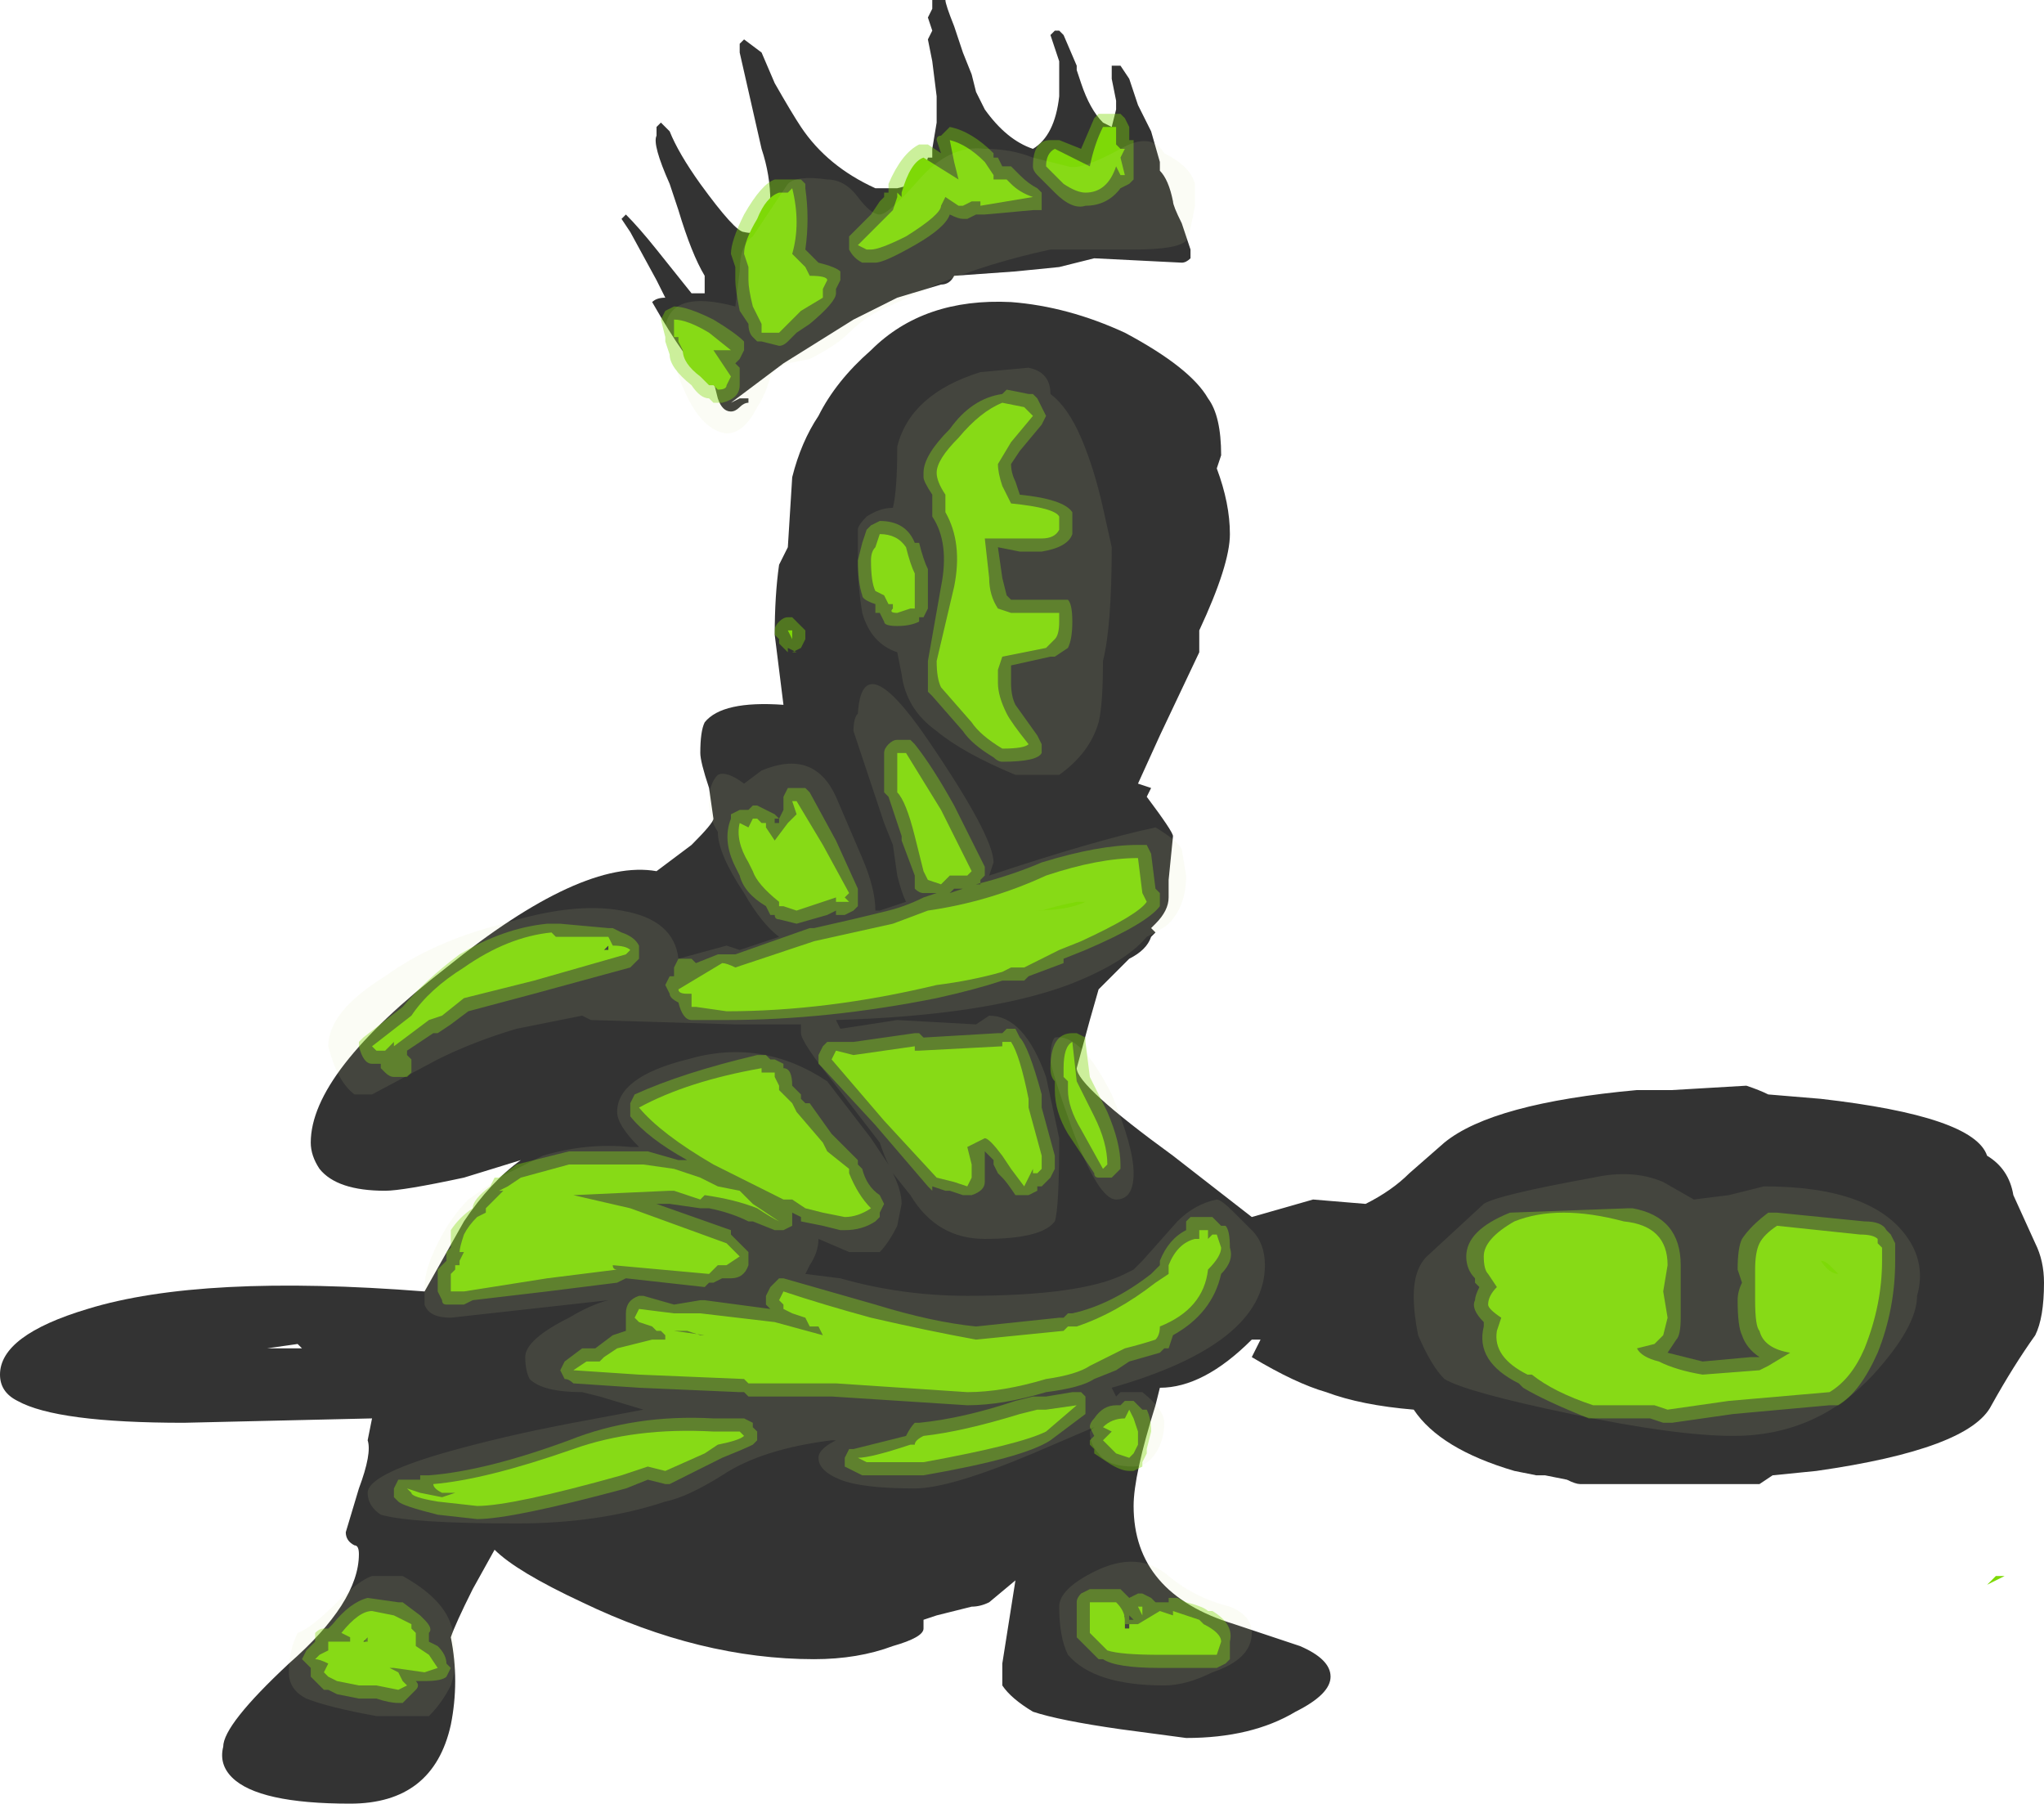 <?xml version="1.0" encoding="UTF-8" standalone="no"?>
<svg xmlns:ffdec="https://www.free-decompiler.com/flash" xmlns:xlink="http://www.w3.org/1999/xlink" ffdec:objectType="shape" height="20.6px" width="23.35px" xmlns="http://www.w3.org/2000/svg">
  <g transform="matrix(1.0, 0.0, 0.0, 1.0, 7.75, 20.15)">
    <path d="M4.35 -19.45 L4.25 -19.75 4.3 -19.8 4.35 -19.8 4.4 -19.75 4.55 -19.4 4.55 -19.35 4.6 -19.2 Q4.7 -18.9 4.85 -18.75 L4.95 -18.7 5.0 -18.9 5.0 -19.0 4.95 -19.25 4.95 -19.4 5.05 -19.4 5.15 -19.25 5.25 -18.95 5.4 -18.65 5.5 -18.3 5.5 -18.2 Q5.6 -18.1 5.65 -17.85 5.65 -17.8 5.75 -17.6 L5.85 -17.3 5.85 -17.2 Q5.8 -17.15 5.75 -17.15 L4.75 -17.2 4.35 -17.1 3.85 -17.05 3.15 -17.0 Q3.1 -16.9 3.0 -16.9 L2.5 -16.75 2.0 -16.5 1.2 -16.0 0.6 -15.55 0.7 -15.6 0.8 -15.6 0.8 -15.55 Q0.75 -15.55 0.7 -15.5 0.65 -15.45 0.6 -15.45 0.5 -15.45 0.45 -15.6 L0.4 -15.8 0.35 -15.85 0.3 -15.85 Q0.1 -16.0 -0.3 -16.7 -0.25 -16.75 -0.15 -16.75 L-0.25 -16.95 -0.55 -17.5 -0.65 -17.65 -0.6 -17.7 Q-0.45 -17.55 -0.25 -17.3 L0.15 -16.8 0.3 -16.8 0.3 -17.0 Q0.15 -17.25 0.0 -17.75 L-0.1 -18.05 Q-0.3 -18.5 -0.25 -18.6 L-0.25 -18.7 -0.2 -18.75 -0.1 -18.65 Q0.0 -18.4 0.25 -18.05 0.65 -17.5 0.75 -17.5 0.95 -17.45 1.0 -17.65 L1.05 -17.85 Q1.05 -18.15 0.95 -18.45 L0.7 -19.55 0.7 -19.65 0.75 -19.7 0.95 -19.55 1.1 -19.2 Q1.3 -18.85 1.4 -18.7 1.7 -18.25 2.25 -18.0 L2.5 -18.0 2.7 -18.05 Q2.8 -18.15 2.85 -18.35 L2.9 -18.35 2.9 -18.45 2.95 -18.75 2.95 -19.05 2.9 -19.45 2.85 -19.7 2.9 -19.8 2.85 -19.95 2.9 -20.05 2.9 -20.15 3.05 -20.15 Q3.05 -20.1 3.15 -19.85 L3.25 -19.55 3.35 -19.3 3.4 -19.1 3.5 -18.9 Q3.75 -18.55 4.05 -18.45 4.3 -18.6 4.35 -19.05 L4.35 -19.45 M5.15 -18.75 L5.15 -18.75" fill="#333333" fill-rule="evenodd" stroke="none"/>
    <path d="M2.2 -16.15 Q2.8 -16.75 3.8 -16.7 4.45 -16.65 5.1 -16.35 5.85 -15.95 6.05 -15.6 6.2 -15.4 6.2 -14.95 L6.15 -14.8 Q6.3 -14.4 6.3 -14.05 6.3 -13.7 5.95 -12.95 L5.95 -12.7 5.5 -11.75 5.25 -11.2 5.4 -11.15 5.35 -11.05 Q5.65 -10.65 5.65 -10.6 L5.6 -10.1 5.6 -9.9 Q5.6 -9.75 5.45 -9.6 L5.4 -9.55 5.45 -9.5 5.4 -9.45 Q5.35 -9.3 5.15 -9.2 L4.8 -8.85 4.7 -8.5 4.55 -7.95 Q4.55 -7.75 5.65 -6.95 L6.55 -6.25 7.25 -6.45 7.85 -6.4 Q8.15 -6.55 8.35 -6.75 L8.75 -7.1 Q9.3 -7.55 10.95 -7.7 L11.35 -7.7 12.2 -7.75 Q12.35 -7.7 12.45 -7.65 L13.05 -7.6 Q14.8 -7.4 14.95 -6.95 15.2 -6.8 15.25 -6.5 L15.5 -5.95 Q15.6 -5.75 15.6 -5.5 15.6 -5.1 15.5 -4.9 15.25 -4.55 15.0 -4.1 14.75 -3.6 13.0 -3.35 L12.5 -3.3 12.35 -3.2 10.3 -3.2 Q10.25 -3.2 10.15 -3.25 L9.9 -3.3 9.8 -3.3 9.55 -3.35 Q8.7 -3.6 8.4 -4.05 7.8 -4.1 7.4 -4.25 7.05 -4.35 6.55 -4.65 L6.65 -4.85 6.55 -4.85 Q6.0 -4.3 5.5 -4.3 L5.45 -4.1 Q5.2 -3.3 5.2 -2.95 5.2 -1.95 6.35 -1.6 L7.1 -1.35 Q7.45 -1.2 7.45 -1.0 7.45 -0.8 7.05 -0.6 6.55 -0.3 5.8 -0.3 L5.05 -0.4 Q4.35 -0.5 4.05 -0.6 3.8 -0.75 3.7 -0.9 3.7 -0.95 3.7 -1.15 L3.85 -2.1 3.55 -1.85 Q3.45 -1.8 3.35 -1.8 L2.95 -1.7 2.8 -1.65 2.8 -1.55 Q2.8 -1.45 2.45 -1.35 2.05 -1.2 1.55 -1.2 0.25 -1.2 -1.1 -1.85 -1.85 -2.2 -2.1 -2.45 L-2.35 -2.0 Q-2.55 -1.6 -2.6 -1.45 -2.5 -0.95 -2.6 -0.45 -2.8 0.45 -3.75 0.45 -4.8 0.45 -5.1 0.15 -5.25 0.0 -5.2 -0.2 -5.2 -0.45 -4.45 -1.15 -3.65 -1.85 -3.65 -2.4 -3.65 -2.5 -3.7 -2.5 -3.8 -2.55 -3.8 -2.65 L-3.65 -3.15 Q-3.5 -3.55 -3.55 -3.7 L-3.5 -3.95 -5.65 -3.9 Q-7.1 -3.9 -7.55 -4.15 -7.75 -4.25 -7.75 -4.45 -7.75 -4.9 -6.75 -5.2 -5.45 -5.6 -2.9 -5.4 L-2.45 -6.2 Q-2.15 -6.65 -1.8 -6.9 L-2.45 -6.7 Q-3.15 -6.55 -3.35 -6.55 -3.9 -6.55 -4.1 -6.8 -4.2 -6.95 -4.2 -7.1 -4.2 -7.9 -2.65 -9.1 -1.1 -10.35 -0.25 -10.2 L0.15 -10.5 Q0.4 -10.75 0.4 -10.8 L0.35 -11.15 Q0.25 -11.45 0.25 -11.55 0.25 -11.8 0.3 -11.9 0.5 -12.15 1.2 -12.1 L1.1 -12.9 Q1.1 -13.35 1.15 -13.7 L1.25 -13.9 1.3 -14.7 Q1.4 -15.1 1.6 -15.4 1.8 -15.8 2.2 -16.15 M-4.7 -4.75 L-4.3 -4.75 -4.35 -4.8 -4.7 -4.75" fill="#333333" fill-rule="evenodd" stroke="none"/>
    <path d="M4.25 -18.55 L4.35 -18.55 4.6 -18.45 4.75 -18.8 4.8 -18.85 5.05 -18.85 5.1 -18.8 5.15 -18.7 5.15 -18.55 5.2 -18.55 5.2 -18.1 5.15 -18.05 5.05 -18.0 Q4.9 -17.8 4.65 -17.8 4.5 -17.75 4.3 -17.95 L4.1 -18.15 Q4.05 -18.2 4.05 -18.25 4.05 -18.55 4.25 -18.55 M3.0 -18.6 L3.1 -18.7 Q3.35 -18.65 3.6 -18.4 L3.6 -18.35 3.65 -18.35 3.7 -18.25 3.8 -18.25 3.9 -18.15 Q4.0 -18.05 4.1 -18.0 L4.15 -17.95 4.15 -17.75 4.05 -17.75 3.5 -17.7 3.4 -17.7 3.3 -17.65 3.25 -17.65 Q3.2 -17.65 3.1 -17.7 3.05 -17.55 2.7 -17.35 2.35 -17.15 2.25 -17.15 L2.1 -17.15 Q2.0 -17.2 1.95 -17.3 L1.95 -17.45 2.2 -17.7 2.3 -17.85 2.35 -17.9 2.35 -17.95 2.4 -17.95 2.4 -18.05 Q2.55 -18.4 2.75 -18.5 L2.85 -18.5 3.0 -18.4 2.95 -18.55 Q2.95 -18.6 3.0 -18.6 M1.25 -18.1 L1.4 -18.1 1.45 -18.05 1.45 -18.0 Q1.5 -17.65 1.45 -17.3 L1.6 -17.15 Q1.8 -17.1 1.85 -17.05 L1.85 -16.95 1.8 -16.85 1.8 -16.8 Q1.8 -16.7 1.5 -16.45 L1.35 -16.35 1.25 -16.25 Q1.2 -16.2 1.15 -16.2 L0.95 -16.25 0.9 -16.25 0.85 -16.3 Q0.8 -16.35 0.8 -16.45 L0.7 -16.6 Q0.65 -16.85 0.65 -16.95 L0.65 -17.1 0.6 -17.25 Q0.6 -17.4 0.75 -17.7 0.95 -18.05 1.1 -18.1 L1.25 -18.1 M0.7 -16.05 L0.65 -16.0 0.7 -15.95 0.7 -15.75 Q0.7 -15.6 0.5 -15.55 L0.4 -15.55 0.35 -15.6 Q0.25 -15.6 0.15 -15.75 -0.1 -15.95 -0.1 -16.1 L-0.15 -16.25 -0.15 -16.3 -0.2 -16.5 -0.15 -16.6 -0.05 -16.65 Q0.1 -16.65 0.4 -16.5 0.65 -16.35 0.75 -16.25 L0.75 -16.15 0.7 -16.05" fill="#7ed907" fill-opacity="0.4" fill-rule="evenodd" stroke="none"/>
    <path d="M3.6 -18.15 L3.6 -18.1 3.75 -18.1 3.8 -18.05 Q3.9 -17.95 4.05 -17.9 L3.45 -17.8 3.45 -17.85 3.35 -17.85 3.25 -17.8 3.2 -17.8 3.05 -17.9 3.0 -17.8 Q3.0 -17.7 2.6 -17.45 2.3 -17.3 2.2 -17.3 L2.15 -17.3 2.05 -17.35 2.45 -17.75 2.5 -17.9 2.5 -17.95 2.55 -17.9 2.55 -17.95 Q2.65 -18.3 2.8 -18.35 L3.2 -18.1 3.15 -18.3 3.1 -18.55 Q3.3 -18.5 3.5 -18.3 L3.6 -18.15 M4.3 -18.45 L4.7 -18.25 Q4.75 -18.5 4.85 -18.7 L5.0 -18.7 5.0 -18.5 5.05 -18.45 5.1 -18.45 5.05 -18.35 5.1 -18.15 5.05 -18.15 5.0 -18.25 Q4.9 -17.95 4.65 -17.95 4.55 -17.95 4.4 -18.05 L4.2 -18.25 Q4.2 -18.4 4.3 -18.45 M1.25 -17.95 L1.3 -18.0 Q1.4 -17.6 1.3 -17.25 L1.45 -17.1 1.5 -17.0 Q1.7 -17.0 1.7 -16.95 L1.65 -16.85 1.65 -16.75 1.4 -16.6 1.15 -16.35 0.95 -16.35 Q0.95 -16.4 0.95 -16.45 L0.85 -16.65 Q0.8 -16.85 0.8 -16.95 L0.8 -17.1 0.75 -17.25 Q0.75 -17.4 0.9 -17.65 1.0 -17.9 1.15 -17.95 L1.25 -17.95 M2.85 -17.8 L2.85 -17.8 M0.4 -16.15 L0.6 -15.85 0.55 -15.75 Q0.55 -15.7 0.45 -15.7 L0.4 -15.75 0.35 -15.75 0.25 -15.85 Q0.05 -16.0 0.05 -16.15 L0.0 -16.25 0.0 -16.3 -0.05 -16.3 -0.05 -16.5 Q0.1 -16.5 0.35 -16.35 L0.6 -16.15 0.4 -16.15" fill="#7ed907" fill-rule="evenodd" stroke="none"/>
    <path d="M2.3 -14.2 Q2.6 -14.2 2.7 -13.95 L2.75 -13.95 Q2.8 -13.75 2.85 -13.65 L2.85 -13.2 2.8 -13.1 2.75 -13.1 2.75 -13.05 Q2.65 -13.0 2.5 -13.0 2.35 -13.0 2.35 -13.05 L2.3 -13.15 2.25 -13.15 2.25 -13.25 Q2.1 -13.3 2.1 -13.35 2.05 -13.5 2.05 -13.75 L2.1 -13.95 2.15 -14.1 2.2 -14.15 2.3 -14.2 M2.8 -14.75 Q2.8 -14.95 3.1 -15.25 3.35 -15.6 3.7 -15.65 L3.75 -15.7 4.0 -15.65 4.05 -15.65 4.1 -15.6 4.2 -15.4 4.15 -15.3 3.9 -15.0 3.8 -14.85 Q3.8 -14.75 3.85 -14.65 L3.9 -14.5 Q4.4 -14.45 4.5 -14.3 L4.5 -14.25 Q4.5 -14.15 4.5 -14.05 4.45 -13.9 4.15 -13.85 L3.9 -13.85 3.65 -13.9 3.7 -13.55 3.75 -13.35 3.8 -13.3 4.45 -13.3 Q4.5 -13.25 4.5 -13.05 4.5 -12.85 4.45 -12.75 L4.3 -12.65 4.25 -12.65 3.8 -12.55 3.8 -12.35 Q3.8 -12.2 3.85 -12.1 L4.1 -11.75 4.15 -11.65 4.15 -11.55 Q4.1 -11.45 3.7 -11.45 3.65 -11.45 3.6 -11.5 3.35 -11.65 3.25 -11.8 L2.9 -12.2 2.85 -12.25 Q2.85 -12.35 2.85 -12.55 L2.85 -12.6 3.0 -13.45 Q3.1 -13.95 2.9 -14.25 L2.9 -14.5 Q2.8 -14.65 2.8 -14.7 L2.8 -14.75 M1.35 -13.05 L1.45 -12.95 1.45 -12.85 1.4 -12.75 1.3 -12.7 1.35 -12.7 1.25 -12.75 1.25 -12.7 1.15 -12.8 1.15 -12.85 1.1 -12.9 1.1 -12.95 Q1.1 -13.0 1.15 -13.05 1.2 -13.1 1.25 -13.1 L1.3 -13.1 1.35 -13.05 M0.7 -10.9 L0.8 -10.9 0.85 -10.95 0.9 -10.95 1.1 -10.85 1.15 -10.8 1.2 -10.9 1.2 -11.05 1.25 -11.15 1.45 -11.15 1.5 -11.1 1.8 -10.55 2.05 -10.0 2.05 -9.8 2.0 -9.75 1.9 -9.7 1.8 -9.7 1.8 -9.75 1.7 -9.7 1.35 -9.6 1.15 -9.65 Q1.1 -9.65 1.1 -9.7 L1.05 -9.7 1.0 -9.8 Q0.75 -9.95 0.7 -10.15 L0.65 -10.25 Q0.5 -10.55 0.6 -10.8 L0.6 -10.85 0.7 -10.9 M1.05 -10.75 L1.15 -10.75 1.15 -10.8 1.1 -10.8 1.1 -10.75 1.05 -10.75 M2.4 -11.65 Q2.45 -11.7 2.5 -11.7 L2.65 -11.7 2.7 -11.65 Q2.9 -11.4 3.15 -10.95 L3.5 -10.25 3.5 -10.15 3.45 -10.1 3.45 -10.05 3.4 -10.05 Q3.8 -10.15 4.15 -10.3 4.8 -10.5 5.25 -10.5 L5.35 -10.5 5.4 -10.4 5.45 -10.0 5.5 -9.95 5.5 -9.8 Q5.35 -9.6 4.65 -9.3 L4.4 -9.2 4.4 -9.15 4.0 -9.0 3.95 -8.95 3.7 -8.95 Q3.4 -8.85 2.95 -8.75 1.7 -8.5 0.55 -8.5 L0.15 -8.5 Q0.05 -8.5 0.0 -8.7 -0.1 -8.75 -0.1 -8.8 L-0.15 -8.9 -0.1 -9.0 -0.05 -9.0 -0.05 -9.1 0.0 -9.2 0.15 -9.2 0.2 -9.15 0.45 -9.25 0.65 -9.25 1.5 -9.55 1.55 -9.55 Q2.0 -9.65 2.4 -9.75 2.6 -9.8 2.8 -9.9 L2.95 -9.95 2.8 -9.95 Q2.75 -9.95 2.7 -10.0 2.7 -10.05 2.7 -10.1 L2.7 -10.15 2.55 -10.55 2.55 -10.6 2.4 -11.05 2.35 -11.1 2.35 -11.55 Q2.35 -11.6 2.4 -11.65 M1.05 -8.05 L1.1 -8.05 1.2 -8.0 1.2 -7.95 Q1.3 -7.95 1.3 -7.75 L1.4 -7.65 1.4 -7.6 1.45 -7.55 1.5 -7.55 1.75 -7.2 2.05 -6.9 2.05 -6.85 2.1 -6.8 Q2.15 -6.6 2.3 -6.5 L2.35 -6.4 2.3 -6.3 2.3 -6.25 2.25 -6.2 Q2.1 -6.1 1.9 -6.1 L1.85 -6.1 1.65 -6.15 1.4 -6.2 1.4 -6.25 1.3 -6.3 1.3 -6.15 1.2 -6.1 1.1 -6.1 0.85 -6.2 0.8 -6.2 Q0.6 -6.3 0.35 -6.35 L0.25 -6.35 -0.1 -6.4 -0.25 -6.4 0.6 -6.1 0.6 -6.05 0.8 -5.85 0.8 -5.7 Q0.75 -5.55 0.6 -5.55 L0.5 -5.55 0.4 -5.5 0.35 -5.5 0.3 -5.45 -0.6 -5.55 -0.7 -5.5 -1.5 -5.4 -2.35 -5.3 -2.45 -5.25 -2.65 -5.25 Q-2.7 -5.25 -2.7 -5.3 L-2.75 -5.4 -2.75 -5.65 -2.65 -5.75 -2.65 -5.85 -2.6 -5.9 -2.6 -6.1 Q-2.5 -6.25 -2.35 -6.35 -2.35 -6.45 -2.15 -6.6 L-2.1 -6.7 -2.05 -6.7 -1.85 -6.85 -1.25 -7.0 -0.35 -7.0 0.0 -6.9 0.1 -6.9 Q-0.35 -7.15 -0.55 -7.4 L-0.55 -7.55 -0.5 -7.65 Q0.05 -7.9 0.9 -8.1 L1.0 -8.1 1.05 -8.05 M2.75 -8.35 L2.8 -8.3 3.65 -8.35 3.7 -8.35 3.75 -8.4 3.85 -8.4 3.9 -8.3 Q4.0 -8.2 4.15 -7.65 L4.15 -7.5 4.3 -6.95 4.3 -6.8 4.25 -6.7 4.15 -6.6 4.1 -6.6 4.1 -6.55 4.0 -6.5 3.95 -6.5 Q3.9 -6.5 3.85 -6.5 3.75 -6.65 3.7 -6.7 L3.65 -6.75 3.6 -6.85 3.6 -6.9 3.5 -7.0 3.5 -6.65 Q3.5 -6.55 3.35 -6.5 L3.25 -6.5 3.1 -6.55 3.05 -6.55 2.9 -6.6 2.9 -6.55 2.85 -6.6 2.25 -7.3 1.65 -7.95 1.6 -8.0 1.6 -8.1 1.65 -8.2 1.7 -8.25 Q1.75 -8.25 1.8 -8.25 L2.0 -8.25 2.7 -8.35 2.75 -8.35 M3.1 -9.95 L3.25 -10.0 3.15 -10.0 3.1 -9.95 M4.3 -7.8 Q4.25 -7.85 4.25 -7.95 4.25 -8.35 4.5 -8.35 L4.55 -8.35 4.65 -8.3 4.65 -8.25 4.7 -7.85 4.9 -7.45 Q5.05 -7.1 5.05 -6.85 L5.05 -6.8 4.95 -6.7 4.8 -6.7 Q4.75 -6.7 4.75 -6.75 L4.45 -7.2 Q4.3 -7.45 4.3 -7.7 L4.3 -7.8 M5.5 -5.7 L5.5 -5.75 Q5.6 -6.0 5.8 -6.1 L5.8 -6.2 5.85 -6.25 6.1 -6.25 6.2 -6.15 6.25 -6.15 Q6.3 -6.1 6.3 -5.9 6.35 -5.75 6.2 -5.6 6.1 -5.15 5.65 -4.9 L5.6 -4.75 5.55 -4.75 5.5 -4.7 5.15 -4.6 5.0 -4.5 4.75 -4.4 Q4.6 -4.3 4.2 -4.25 3.7 -4.1 3.3 -4.1 L1.75 -4.2 0.8 -4.2 0.75 -4.25 0.7 -4.25 -0.45 -4.3 -1.2 -4.35 Q-1.25 -4.4 -1.3 -4.4 L-1.35 -4.5 -1.3 -4.6 -1.1 -4.75 -0.95 -4.75 -0.75 -4.9 -0.6 -4.95 -0.6 -5.15 Q-0.6 -5.3 -0.45 -5.35 L-0.4 -5.35 -0.05 -5.25 0.25 -5.3 0.3 -5.3 1.05 -5.2 1.0 -5.25 1.0 -5.35 1.05 -5.45 1.15 -5.55 1.2 -5.55 2.25 -5.25 Q2.9 -5.05 3.4 -5.0 L4.35 -5.1 4.4 -5.1 4.45 -5.15 4.5 -5.15 Q4.95 -5.25 5.4 -5.6 L5.5 -5.7 M4.05 -4.2 L4.2 -4.2 4.5 -4.25 4.6 -4.25 4.65 -4.2 4.65 -4.0 4.25 -3.7 Q3.95 -3.5 2.8 -3.3 L2.1 -3.3 1.9 -3.4 1.9 -3.5 1.95 -3.6 2.0 -3.6 2.6 -3.75 Q2.65 -3.85 2.7 -3.9 L2.75 -3.9 Q3.25 -3.95 3.85 -4.15 L4.05 -4.2 M5.05 -4.1 L5.1 -4.15 5.2 -4.15 5.3 -4.05 5.35 -4.05 Q5.4 -3.95 5.4 -3.8 L5.35 -3.6 5.35 -3.55 5.3 -3.45 5.3 -3.4 5.2 -3.35 5.15 -3.35 Q5.05 -3.35 4.9 -3.45 L4.75 -3.55 4.75 -3.6 4.7 -3.65 4.7 -3.7 4.75 -3.75 4.7 -3.85 Q4.7 -3.9 4.75 -3.95 4.85 -4.1 5.0 -4.1 L5.05 -4.1 M0.4 -3.95 L0.75 -3.95 0.85 -3.9 0.85 -3.85 0.9 -3.8 0.9 -3.7 0.85 -3.65 Q0.75 -3.6 0.5 -3.5 L0.4 -3.45 Q0.1 -3.3 -0.1 -3.2 L-0.15 -3.2 -0.35 -3.25 -0.6 -3.15 Q-1.9 -2.8 -2.3 -2.8 L-2.75 -2.85 Q-3.15 -2.95 -3.2 -3.0 L-3.25 -3.05 -3.25 -3.15 -3.2 -3.25 -2.95 -3.25 -2.95 -3.3 Q-2.9 -3.3 -2.85 -3.3 -2.2 -3.35 -1.25 -3.7 -0.5 -4.0 0.4 -3.95 M4.85 -2.0 L5.05 -2.0 5.15 -1.9 5.25 -1.95 5.3 -1.95 5.4 -1.9 5.45 -1.85 5.6 -1.85 5.6 -1.9 5.7 -1.9 5.8 -1.85 Q6.0 -1.8 6.05 -1.75 L6.1 -1.75 Q6.35 -1.6 6.3 -1.4 L6.3 -1.2 6.25 -1.15 6.15 -1.1 5.5 -1.1 Q5.0 -1.1 4.85 -1.2 L4.8 -1.2 4.55 -1.45 4.55 -1.85 Q4.55 -1.9 4.6 -1.95 L4.7 -2.0 4.85 -2.0 M5.2 -1.65 L5.15 -1.7 5.15 -1.65 5.2 -1.65 5.2 -1.65 M5.1 -1.7 L5.05 -1.65 5.1 -1.6 5.1 -1.7 M5.15 -1.7 L5.15 -1.7 M5.1 -1.55 L5.2 -1.55 5.2 -1.6 5.15 -1.6 5.1 -1.6 5.1 -1.55 M11.45 -5.7 L11.45 -5.1 Q11.45 -4.9 11.4 -4.85 L11.3 -4.7 11.7 -4.6 12.25 -4.65 12.35 -4.65 Q12.2 -4.75 12.15 -4.9 12.1 -5.0 12.1 -5.3 12.1 -5.4 12.15 -5.5 L12.1 -5.65 Q12.1 -5.9 12.15 -6.0 12.25 -6.15 12.45 -6.3 L12.55 -6.3 13.55 -6.2 Q13.75 -6.2 13.8 -6.1 L13.85 -6.05 13.9 -5.95 13.9 -5.75 Q13.9 -5.2 13.7 -4.7 13.5 -4.25 13.25 -4.1 L13.15 -4.1 12.05 -4.0 11.35 -3.9 11.25 -3.9 11.1 -3.95 10.4 -3.95 Q9.9 -4.15 9.65 -4.3 L9.6 -4.35 Q9.1 -4.6 9.2 -5.0 L9.2 -5.05 Q9.05 -5.2 9.1 -5.3 9.1 -5.35 9.15 -5.45 L9.1 -5.5 9.1 -5.55 Q9.0 -5.65 9.0 -5.8 9.0 -6.1 9.5 -6.3 L10.85 -6.35 10.9 -6.35 Q11.45 -6.25 11.45 -5.7 M-3.45 -8.0 L-3.5 -8.0 Q-3.6 -8.0 -3.65 -8.2 L-3.65 -8.25 -3.6 -8.3 -3.15 -8.65 Q-2.9 -8.95 -2.5 -9.25 -2.0 -9.55 -1.5 -9.6 L-1.35 -9.6 -0.8 -9.55 -0.75 -9.55 -0.65 -9.5 Q-0.5 -9.45 -0.45 -9.35 L-0.45 -9.2 -0.55 -9.1 -1.65 -8.8 -2.4 -8.6 -2.6 -8.45 -2.75 -8.35 -2.8 -8.35 -3.1 -8.15 -3.1 -8.1 -3.05 -8.05 -3.05 -7.9 -3.1 -7.85 Q-3.15 -7.85 -3.2 -7.85 L-3.25 -7.85 Q-3.3 -7.85 -3.35 -7.9 L-3.4 -7.95 -3.4 -8.0 -3.45 -8.0 M-0.9 -9.3 L-0.8 -9.3 -0.8 -9.35 -0.9 -9.3 M-3.15 -1.85 L-2.95 -1.7 -2.9 -1.65 Q-2.8 -1.55 -2.85 -1.5 L-2.85 -1.4 -2.75 -1.35 Q-2.65 -1.25 -2.65 -1.15 L-2.6 -1.1 -2.65 -1.0 Q-2.7 -0.95 -2.9 -0.95 L-3.0 -0.95 Q-2.95 -0.9 -3.0 -0.85 L-3.15 -0.7 -3.2 -0.7 Q-3.3 -0.7 -3.45 -0.75 L-3.65 -0.75 -3.9 -0.8 -4.0 -0.85 -4.05 -0.85 -4.2 -1.0 -4.2 -1.1 -4.3 -1.2 -4.25 -1.3 -4.15 -1.4 -4.15 -1.5 Q-4.1 -1.55 -4.05 -1.55 L-4.0 -1.55 -3.95 -1.6 Q-3.75 -1.85 -3.55 -1.9 L-3.2 -1.85 -3.15 -1.85 M-3.6 -1.45 L-3.65 -1.4 -3.55 -1.35 -3.6 -1.45" fill="#7ed907" fill-opacity="0.4" fill-rule="evenodd" stroke="none"/>
    <path d="M3.95 -15.5 L4.05 -15.4 3.8 -15.1 3.65 -14.85 Q3.65 -14.75 3.7 -14.6 L3.8 -14.4 Q4.3 -14.35 4.35 -14.25 L4.35 -14.1 Q4.3 -14.0 4.15 -14.0 L3.5 -14.0 3.55 -13.55 Q3.55 -13.35 3.65 -13.2 L3.8 -13.15 4.35 -13.15 4.35 -13.05 Q4.35 -12.9 4.3 -12.85 L4.2 -12.75 3.7 -12.65 3.65 -12.5 3.65 -12.35 Q3.65 -12.2 3.75 -12.0 3.8 -11.9 4.0 -11.65 3.95 -11.6 3.7 -11.6 3.45 -11.75 3.35 -11.9 L3.0 -12.3 Q2.95 -12.4 2.95 -12.6 L3.15 -13.45 Q3.25 -13.95 3.05 -14.3 L3.05 -14.5 Q2.95 -14.65 2.95 -14.75 2.95 -14.9 3.2 -15.15 3.45 -15.45 3.7 -15.55 L3.95 -15.5 M4.1 -12.95 L4.1 -12.95 M2.25 -13.9 L2.3 -14.05 Q2.5 -14.05 2.6 -13.9 2.65 -13.7 2.7 -13.6 L2.7 -13.2 2.65 -13.2 2.5 -13.15 Q2.4 -13.15 2.45 -13.2 L2.45 -13.25 2.4 -13.25 2.35 -13.35 2.25 -13.4 Q2.2 -13.5 2.2 -13.75 2.2 -13.85 2.25 -13.9 M1.25 -12.95 L1.3 -12.95 1.3 -12.85 1.25 -12.95 M0.7 -10.75 L0.8 -10.7 0.85 -10.8 0.9 -10.8 0.95 -10.75 1.0 -10.75 1.0 -10.7 1.1 -10.55 1.25 -10.75 1.35 -10.85 1.3 -11.0 1.35 -11.0 1.65 -10.5 1.95 -9.95 1.9 -9.9 1.95 -9.85 1.8 -9.85 1.8 -9.9 1.35 -9.75 1.2 -9.8 1.15 -9.8 1.15 -9.85 Q0.9 -10.05 0.85 -10.2 L0.8 -10.3 Q0.65 -10.55 0.7 -10.75 M2.6 -11.55 L3.0 -10.9 3.35 -10.2 3.3 -10.15 3.1 -10.15 3.0 -10.05 2.85 -10.1 2.8 -10.2 2.7 -10.6 Q2.6 -11.0 2.5 -11.1 L2.5 -11.55 2.6 -11.55 M1.55 -9.4 L2.45 -9.6 2.85 -9.75 Q3.55 -9.85 4.2 -10.15 4.8 -10.35 5.25 -10.35 L5.3 -9.95 5.35 -9.85 Q5.25 -9.7 4.6 -9.4 L4.35 -9.3 3.95 -9.1 3.8 -9.1 3.7 -9.05 Q3.35 -8.95 2.95 -8.9 1.7 -8.6 0.55 -8.6 L0.2 -8.65 0.15 -8.65 0.15 -8.8 0.1 -8.8 Q0.0 -8.8 0.0 -8.85 L0.5 -9.15 Q0.55 -9.15 0.65 -9.1 1.1 -9.25 1.55 -9.4 M1.1 -7.85 L1.15 -7.75 1.15 -7.7 1.3 -7.55 1.35 -7.45 1.65 -7.1 1.7 -7.0 1.95 -6.8 1.95 -6.75 Q2.05 -6.5 2.2 -6.35 2.05 -6.25 1.9 -6.25 L1.65 -6.3 1.45 -6.35 1.3 -6.45 1.2 -6.45 0.4 -6.85 Q-0.2 -7.2 -0.45 -7.5 0.1 -7.8 0.95 -7.95 L0.95 -7.9 1.1 -7.9 1.1 -7.85 M2.7 -8.15 L2.75 -8.15 3.7 -8.2 3.7 -8.25 3.8 -8.25 Q3.9 -8.1 4.0 -7.6 L4.0 -7.5 4.15 -6.95 4.15 -6.8 4.1 -6.75 4.05 -6.75 4.05 -6.8 3.95 -6.6 3.8 -6.8 3.7 -6.95 Q3.55 -7.15 3.5 -7.15 3.4 -7.1 3.3 -7.05 L3.35 -6.85 3.35 -6.7 3.3 -6.6 3.15 -6.65 2.95 -6.7 2.35 -7.35 1.75 -8.05 1.8 -8.15 2.0 -8.1 2.7 -8.2 2.7 -8.15 M4.5 -8.25 L4.55 -7.8 4.75 -7.4 Q4.9 -7.1 4.9 -6.85 L4.85 -6.8 4.6 -7.25 Q4.45 -7.5 4.45 -7.7 L4.45 -7.8 4.4 -7.85 4.4 -7.95 Q4.4 -8.2 4.5 -8.25 M5.6 -5.6 L5.6 -5.7 Q5.7 -5.95 5.9 -6.0 L5.95 -6.0 5.95 -6.1 6.05 -6.1 6.05 -6.0 6.1 -6.05 6.15 -6.05 6.2 -5.9 Q6.2 -5.8 6.05 -5.65 6.0 -5.2 5.5 -5.0 5.5 -4.9 5.45 -4.85 5.3 -4.8 5.1 -4.75 L4.7 -4.55 Q4.55 -4.45 4.2 -4.4 3.7 -4.25 3.3 -4.25 L1.8 -4.35 0.8 -4.35 0.75 -4.4 -0.45 -4.45 -1.2 -4.5 -1.05 -4.6 -0.9 -4.6 -0.85 -4.65 -0.7 -4.75 -0.3 -4.85 -0.15 -4.85 -0.15 -4.9 -0.2 -4.95 -0.25 -4.95 -0.3 -5.0 -0.45 -5.05 -0.5 -5.1 -0.45 -5.2 -0.05 -5.15 0.25 -5.15 1.1 -5.05 1.65 -4.9 1.6 -5.0 1.5 -5.0 1.45 -5.1 1.3 -5.15 1.2 -5.2 1.2 -5.25 1.15 -5.3 1.2 -5.4 Q1.65 -5.25 2.2 -5.1 2.85 -4.95 3.4 -4.85 L4.4 -4.95 4.45 -5.0 4.55 -5.0 Q5.0 -5.15 5.45 -5.5 L5.6 -5.6 M3.9 -4.0 L4.1 -4.05 4.2 -4.05 4.55 -4.1 4.2 -3.8 Q3.9 -3.65 2.8 -3.45 L2.15 -3.45 2.05 -3.5 Q2.2 -3.5 2.65 -3.65 L2.7 -3.65 Q2.7 -3.7 2.8 -3.75 3.25 -3.8 3.9 -4.0 M4.85 -3.7 L4.95 -3.8 4.85 -3.85 Q4.95 -3.95 5.1 -3.95 L5.15 -4.05 5.2 -3.95 5.25 -3.8 5.25 -3.65 5.2 -3.55 5.15 -3.5 5.0 -3.55 4.85 -3.7 M0.85 -6.4 L1.15 -6.2 Q1.05 -6.25 0.9 -6.35 0.65 -6.45 0.3 -6.5 L0.25 -6.45 -0.05 -6.55 -0.1 -6.55 -1.2 -6.5 -0.55 -6.35 0.55 -5.95 0.7 -5.8 0.55 -5.7 0.45 -5.7 0.35 -5.6 -0.75 -5.7 Q-0.75 -5.65 -0.7 -5.65 L-1.5 -5.55 -2.45 -5.4 -2.6 -5.4 -2.6 -5.6 -2.55 -5.65 -2.55 -5.7 -2.5 -5.7 -2.5 -5.75 -2.45 -5.85 -2.5 -5.85 Q-2.5 -5.9 -2.45 -6.05 -2.4 -6.15 -2.3 -6.25 L-2.2 -6.3 -2.2 -6.35 -2.0 -6.55 -2.05 -6.55 -1.95 -6.6 -1.8 -6.7 -1.25 -6.85 -0.4 -6.85 -0.05 -6.8 0.25 -6.7 Q0.35 -6.65 0.45 -6.6 L0.7 -6.55 0.85 -6.4 M0.3 -4.9 L0.25 -4.9 0.1 -4.95 -0.05 -4.95 0.3 -4.9 M0.7 -3.8 L0.75 -3.75 Q0.7 -3.7 0.45 -3.65 L0.3 -3.55 -0.15 -3.35 -0.35 -3.4 -0.65 -3.3 Q-1.9 -2.95 -2.3 -2.95 L-2.75 -3.0 Q-3.05 -3.05 -3.05 -3.1 L-3.1 -3.15 -2.95 -3.1 -2.7 -3.05 -2.55 -3.1 -2.7 -3.1 Q-2.8 -3.15 -2.8 -3.2 -2.2 -3.25 -1.2 -3.6 -0.5 -3.85 0.4 -3.8 L0.7 -3.8 M2.7 -4.75 L2.7 -4.75 M2.0 -4.85 L2.0 -4.85 M5.3 -1.8 L5.3 -1.7 5.25 -1.8 5.3 -1.8 M4.85 -1.85 L5.0 -1.85 Q5.1 -1.75 5.1 -1.65 L5.1 -1.55 5.15 -1.55 5.15 -1.6 5.25 -1.6 5.5 -1.75 5.65 -1.7 5.65 -1.75 5.95 -1.65 6.0 -1.6 Q6.2 -1.5 6.2 -1.4 L6.15 -1.25 5.5 -1.25 Q5.05 -1.25 4.9 -1.3 L4.7 -1.5 4.7 -1.85 4.85 -1.85 M10.8 -6.2 Q11.3 -6.15 11.3 -5.7 L11.25 -5.4 11.3 -5.1 11.25 -4.9 11.15 -4.8 10.95 -4.75 Q11.0 -4.65 11.2 -4.6 11.4 -4.5 11.7 -4.45 L12.35 -4.5 12.45 -4.55 12.7 -4.7 Q12.4 -4.75 12.35 -4.95 12.3 -5.0 12.3 -5.3 L12.3 -5.65 Q12.3 -5.85 12.35 -5.95 12.4 -6.05 12.55 -6.15 L13.5 -6.05 Q13.65 -6.05 13.7 -6.0 L13.7 -5.95 13.75 -5.9 13.75 -5.75 Q13.75 -5.25 13.55 -4.75 13.4 -4.4 13.15 -4.25 L12.0 -4.15 11.3 -4.05 11.15 -4.1 10.45 -4.1 Q10.0 -4.25 9.75 -4.45 L9.7 -4.45 Q9.3 -4.65 9.35 -4.95 L9.4 -5.1 Q9.25 -5.2 9.25 -5.25 9.25 -5.35 9.35 -5.45 L9.25 -5.6 Q9.2 -5.65 9.2 -5.8 9.2 -6.0 9.55 -6.2 10.05 -6.4 10.8 -6.2 M15.05 -2.15 L15.15 -2.15 14.95 -2.05 15.05 -2.15 M-3.5 -8.2 L-3.05 -8.55 Q-2.85 -8.85 -2.45 -9.1 -1.95 -9.45 -1.45 -9.5 L-1.4 -9.45 -0.8 -9.45 -0.75 -9.35 Q-0.6 -9.35 -0.55 -9.3 L-0.6 -9.25 -1.65 -8.95 -2.45 -8.75 -2.7 -8.55 -2.85 -8.5 -3.25 -8.2 -3.25 -8.25 -3.35 -8.15 -3.45 -8.15 -3.5 -8.2 M-3.2 -8.0 L-3.2 -8.0 M-0.8 -9.35 L-0.85 -9.3 -0.8 -9.3 -0.8 -9.35 M-3.05 -1.55 L-3.0 -1.5 -3.0 -1.35 -2.85 -1.25 -2.75 -1.1 -2.9 -1.05 -3.25 -1.1 -3.3 -1.1 -3.2 -1.05 -3.15 -0.95 -3.1 -0.9 -3.2 -0.85 -3.45 -0.9 -3.65 -0.9 -3.9 -0.95 -4.0 -1.0 -4.05 -1.05 -4.0 -1.15 Q-4.1 -1.2 -4.15 -1.2 L-4.1 -1.25 -4.0 -1.3 -4.0 -1.4 -3.75 -1.4 -3.75 -1.45 -3.85 -1.5 Q-3.65 -1.75 -3.5 -1.75 L-3.25 -1.7 -3.05 -1.6 -3.05 -1.55 M-3.55 -1.4 L-3.55 -1.45 -3.6 -1.4 -3.55 -1.4" fill="#7ed907" fill-rule="evenodd" stroke="none"/>
    <path d="M4.45 -18.25 Q4.6 -18.2 5.05 -18.45 5.4 -18.65 5.55 -18.4 5.85 -18.25 5.9 -18.05 L5.9 -17.8 Q5.85 -17.5 5.8 -17.4 5.7 -17.3 5.2 -17.3 L4.25 -17.3 Q3.55 -17.15 2.95 -16.9 L2.4 -16.65 Q2.15 -16.55 1.95 -16.35 1.8 -16.2 1.5 -16.05 L1.25 -16.0 Q1.1 -15.95 1.05 -15.85 1.0 -15.65 0.9 -15.5 0.75 -15.2 0.55 -15.2 0.1 -15.25 -0.15 -16.4 -0.1 -16.85 0.65 -16.65 L0.7 -17.05 Q0.7 -17.35 0.85 -17.45 L1.25 -18.05 Q1.35 -18.15 1.7 -18.1 1.9 -18.1 2.05 -17.9 2.2 -17.7 2.3 -17.7 2.4 -17.7 2.75 -18.1 3.1 -18.5 3.5 -18.45 3.8 -18.45 4.05 -18.35 L4.45 -18.25 M2.45 -14.35 Q2.5 -14.55 2.5 -15.05 2.65 -15.65 3.45 -15.9 L4.0 -15.95 Q4.25 -15.9 4.25 -15.65 4.45 -15.5 4.6 -15.15 4.75 -14.8 4.85 -14.35 L4.95 -13.9 Q4.95 -13.0 4.85 -12.6 4.85 -12.1 4.8 -11.9 4.7 -11.55 4.35 -11.3 L3.85 -11.3 Q3.25 -11.55 2.95 -11.8 2.6 -12.05 2.55 -12.45 L2.5 -12.7 Q2.2 -12.8 2.1 -13.15 2.05 -13.45 2.05 -13.7 L2.05 -14.1 Q2.05 -14.15 2.15 -14.25 2.3 -14.35 2.45 -14.35 M0.35 -11.0 Q0.35 -11.2 0.45 -11.3 0.55 -11.35 0.75 -11.2 L0.95 -11.35 Q1.55 -11.6 1.8 -11.05 L2.1 -10.35 Q2.25 -10.0 2.25 -9.75 L2.3 -9.75 2.6 -9.85 Q2.55 -9.95 2.5 -10.15 L2.45 -10.5 2.35 -10.75 2.0 -11.8 Q2.0 -11.95 2.05 -12.0 2.1 -12.8 2.85 -11.7 3.6 -10.6 3.6 -10.3 L3.55 -10.15 Q4.75 -10.55 5.45 -10.7 5.7 -10.55 5.75 -10.45 L5.8 -10.15 Q5.8 -9.8 5.6 -9.6 5.55 -9.55 5.35 -9.45 5.1 -9.15 4.45 -8.9 3.5 -8.55 1.8 -8.5 L1.85 -8.4 2.5 -8.5 3.4 -8.45 3.55 -8.55 Q3.95 -8.55 4.2 -7.85 L4.35 -7.15 Q4.35 -6.35 4.3 -6.2 4.15 -6.0 3.5 -6.0 2.95 -6.0 2.65 -6.5 L2.45 -6.75 Q2.55 -6.55 2.55 -6.4 L2.5 -6.15 Q2.4 -5.95 2.3 -5.85 L1.95 -5.85 1.6 -6.0 Q1.6 -5.85 1.5 -5.7 L1.45 -5.6 1.85 -5.55 Q2.55 -5.35 3.3 -5.35 4.6 -5.35 5.1 -5.6 L5.2 -5.65 5.3 -5.75 5.7 -6.2 Q5.9 -6.4 6.15 -6.45 6.2 -6.45 6.35 -6.3 L6.55 -6.1 Q6.7 -5.95 6.7 -5.7 6.7 -4.8 4.95 -4.3 L5.0 -4.2 5.05 -4.25 5.3 -4.25 Q5.55 -4.05 5.55 -3.9 5.55 -3.7 5.45 -3.55 5.35 -3.4 5.2 -3.4 4.9 -3.4 4.8 -3.55 4.7 -3.65 4.7 -3.8 L4.75 -3.85 4.05 -3.55 Q3.1 -3.15 2.7 -3.15 2.1 -3.15 1.85 -3.25 1.6 -3.35 1.6 -3.5 1.6 -3.6 1.8 -3.7 L1.75 -3.7 Q0.95 -3.6 0.5 -3.3 0.1 -3.05 -0.15 -3.0 -0.9 -2.75 -1.85 -2.75 -3.05 -2.75 -3.4 -2.85 -3.55 -2.95 -3.55 -3.1 -3.55 -3.3 -2.7 -3.55 -2.0 -3.75 -1.2 -3.9 L-0.4 -4.05 -0.9 -4.2 -1.1 -4.25 Q-1.55 -4.25 -1.7 -4.4 -1.75 -4.5 -1.75 -4.65 -1.75 -4.85 -1.25 -5.1 -1.0 -5.25 -0.8 -5.3 L-2.6 -5.1 Q-2.85 -5.1 -2.9 -5.25 L-2.9 -5.45 Q-2.9 -5.65 -2.75 -5.95 -2.6 -6.25 -2.4 -6.45 L-2.05 -6.7 -1.55 -6.95 Q-1.05 -7.1 -0.55 -7.05 L-0.45 -7.05 Q-0.7 -7.3 -0.7 -7.45 -0.7 -7.85 0.1 -8.05 0.95 -8.3 1.7 -7.8 L2.2 -7.15 2.4 -6.85 Q2.35 -6.95 2.3 -7.1 L1.8 -7.75 Q1.4 -8.25 1.4 -8.35 L1.4 -8.45 0.65 -8.45 -1.0 -8.5 -1.1 -8.55 -1.85 -8.4 Q-2.35 -8.25 -2.75 -8.05 L-3.5 -7.65 -3.7 -7.65 Q-3.9 -7.8 -4.0 -8.2 -4.0 -8.6 -3.35 -9.0 -2.8 -9.4 -2.0 -9.6 -1.2 -9.85 -0.65 -9.75 -0.05 -9.65 0.0 -9.2 L0.55 -9.35 0.7 -9.3 1.15 -9.45 Q0.95 -9.6 0.75 -9.95 0.45 -10.4 0.45 -10.65 0.35 -10.8 0.35 -11.0 M4.55 -9.85 Q4.3 -9.8 4.15 -9.75 L4.05 -9.75 Q4.45 -9.75 4.65 -9.85 L4.55 -9.85 M4.3 -8.3 Q4.6 -8.35 4.95 -7.65 5.2 -7.05 5.2 -6.75 5.2 -6.45 5.0 -6.45 4.8 -6.45 4.5 -7.25 4.25 -7.95 4.25 -8.05 4.25 -8.25 4.3 -8.3 M4.45 -1.25 Q4.35 -1.45 4.35 -1.8 4.35 -2.0 4.75 -2.2 5.25 -2.45 5.6 -2.15 5.9 -1.9 6.3 -1.8 6.55 -1.7 6.55 -1.5 6.55 -1.2 6.1 -1.05 5.8 -0.9 5.55 -0.9 4.75 -0.9 4.45 -1.25 M8.75 -4.4 Q8.6 -4.55 8.45 -4.9 8.4 -5.15 8.4 -5.35 8.4 -5.65 8.55 -5.8 L9.2 -6.4 Q9.35 -6.5 10.45 -6.7 10.9 -6.8 11.25 -6.65 L11.6 -6.45 12.0 -6.5 12.4 -6.6 Q13.65 -6.6 14.05 -6.0 14.25 -5.7 14.15 -5.35 14.15 -5.0 13.65 -4.45 13.0 -3.75 12.05 -3.75 11.4 -3.75 10.2 -4.0 9.0 -4.25 8.75 -4.4 M13.25 -5.6 L13.15 -5.7 Q13.1 -5.75 13.05 -5.75 13.15 -5.6 13.25 -5.6 M-4.35 -1.5 Q-4.2 -1.55 -3.9 -1.85 -3.65 -2.1 -3.5 -2.15 L-3.15 -2.15 Q-2.7 -1.9 -2.6 -1.6 -2.55 -1.5 -2.55 -1.15 -2.55 -1.05 -2.6 -0.9 -2.7 -0.7 -2.85 -0.55 L-3.45 -0.55 Q-4.0 -0.65 -4.25 -0.75 -4.45 -0.85 -4.45 -1.05 -4.45 -1.3 -4.35 -1.5" fill="#dde99e" fill-opacity="0.102" fill-rule="evenodd" stroke="none"/>
  </g>
</svg>

